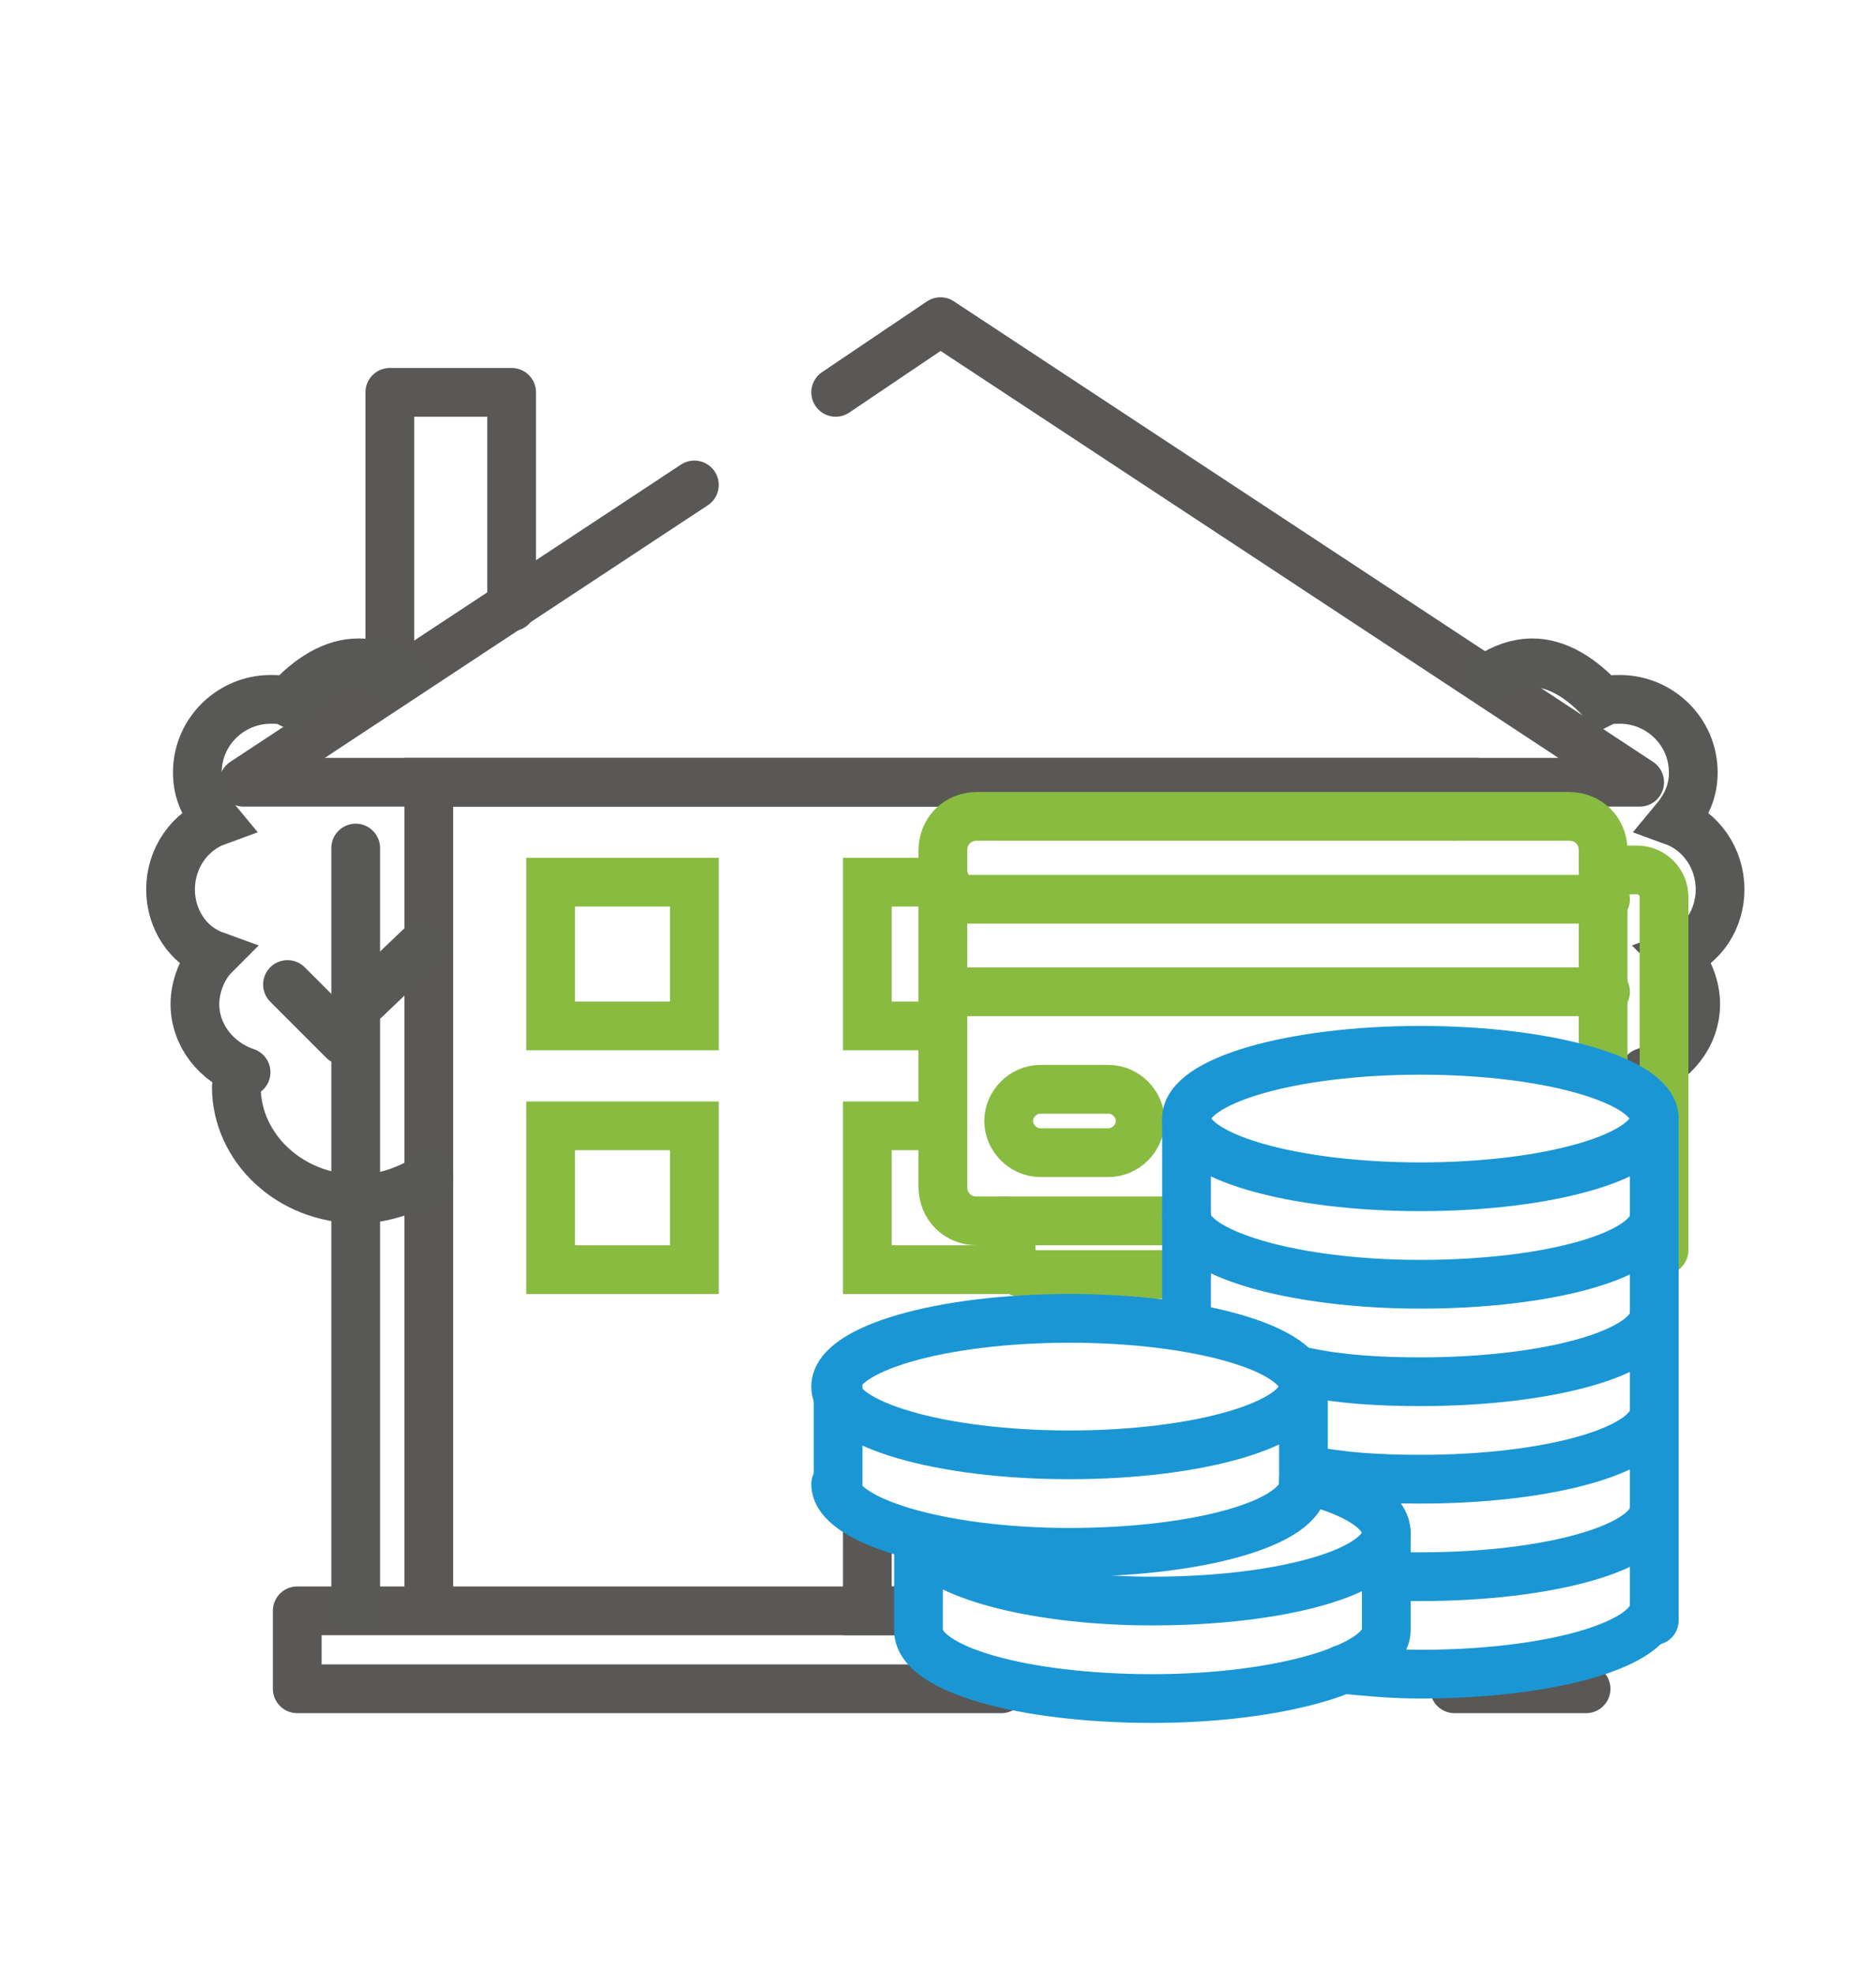 <?xml version="1.0" encoding="utf-8"?>
<!-- Generator: Adobe Illustrator 19.0.0, SVG Export Plug-In . SVG Version: 6.00 Build 0)  -->
<svg version="1.2" baseProfile="tiny" id="Layer_1" xmlns="http://www.w3.org/2000/svg" xmlns:xlink="http://www.w3.org/1999/xlink"
	 x="0px" y="0px" width="77px" height="81px" viewBox="-259 380.9 77 81" xml:space="preserve">
<polyline id="XMLID_1460_" fill="none" stroke="#595857" stroke-width="2" stroke-linecap="round" stroke-miterlimit="10" points="
	-241.4,446.7 -241.4,413 -199.3,413 -199.3,414.4 "/>
<polyline id="XMLID_1525_" fill="none" stroke="#595857" stroke-width="2" stroke-linecap="round" stroke-linejoin="round" stroke-miterlimit="10" points="
	-230.5,400.8 -249,413 -191.7,413 -220.4,394.1 -224.7,397 "/>
<path id="XMLID_1507_" fill="none" stroke="#595857" stroke-width="2" stroke-linecap="round" stroke-linejoin="round" stroke-miterlimit="10" d="
	M-219.3,447"/>
<line id="XMLID_1466_" fill="none" stroke="#595857" stroke-width="2" stroke-linecap="round" stroke-linejoin="round" stroke-miterlimit="10" x1="-199.3" y1="450.2" x2="-193.9" y2="450.2"/>
<polyline id="XMLID_1461_" fill="none" stroke="#595857" stroke-width="2" stroke-linecap="round" stroke-linejoin="round" stroke-miterlimit="10" points="
	-221.8,447 -246.8,447 -246.8,450.2 -217.9,450.2 "/>
<polyline id="XMLID_1523_" fill="none" stroke="#595857" stroke-width="2" stroke-linecap="round" stroke-linejoin="round" stroke-miterlimit="10" points="
	-238,405.8 -238,397 -243,397 -243,409 "/>
<polyline id="XMLID_1524_" fill="none" stroke="#595857" stroke-width="2" stroke-linecap="round" stroke-miterlimit="10" points="
	-223.4,443.6 -223.4,447 -221.9,447 "/>
<rect id="XMLID_1521_" x="-236.4" y="417.1" fill="none" stroke="#89BB41" stroke-width="2" stroke-linecap="round" stroke-miterlimit="10" width="5.9" height="5.9"/>
<polyline id="XMLID_1459_" fill="none" stroke="#89BB41" stroke-width="2" stroke-linecap="round" stroke-miterlimit="10" points="
	-220.3,423 -223.4,423 -223.4,417.1 -220.2,417.1 "/>
<rect id="XMLID_1518_" x="-236.4" y="427.1" fill="none" stroke="#89BB41" stroke-width="2" stroke-linecap="round" stroke-miterlimit="10" width="5.9" height="5.9"/>
<polyline id="XMLID_1458_" fill="none" stroke="#89BB41" stroke-width="2" stroke-linecap="round" stroke-miterlimit="10" points="
	-217.5,431.2 -217.5,433 -223.4,433 -223.4,427.1 -220.3,427.1 "/>
<g id="XMLID_1510_">
	<path id="XMLID_1515_" fill="none" stroke="#585857" stroke-width="2" stroke-linecap="round" stroke-miterlimit="10" d="
		M-242.5,408.7c-0.6-0.4-1.2-0.6-1.8-0.6c-1,0-2,0.6-2.9,1.6c-0.2-0.1-0.4-0.1-0.7-0.1c-1.6,0-3,1.3-3,3c0,0.8,0.3,1.4,0.8,2
		c-1.1,0.4-1.9,1.5-1.9,2.8c0,1.2,0.7,2.3,1.8,2.7c-0.5,0.5-0.8,1.3-0.8,2c0,1.3,0.9,2.4,2.1,2.8"/>
	
		<line id="XMLID_1514_" fill="none" stroke="#585857" stroke-width="2" stroke-linecap="round" stroke-miterlimit="10" x1="-244.4" y1="446.8" x2="-244.4" y2="415.7"/>
	
		<line id="XMLID_1513_" fill="none" stroke="#585857" stroke-width="2" stroke-linecap="round" stroke-miterlimit="10" x1="-244.9" y1="423.6" x2="-247.2" y2="421.3"/>
	
		<line id="XMLID_1512_" fill="none" stroke="#585857" stroke-width="2" stroke-linecap="round" stroke-miterlimit="10" x1="-244" y1="421.9" x2="-241.8" y2="419.8"/>
	<path id="XMLID_1511_" fill="none" stroke="#585857" stroke-width="2" stroke-linecap="round" stroke-miterlimit="10" d="
		M-241.4,429.2c-0.8,0.5-1.8,0.9-2.9,0.9c-2.8,0-5-2.1-5-4.6"/>
</g>
<g id="XMLID_1495_">
	<path id="XMLID_1509_" fill="none" stroke="#585857" stroke-width="2" stroke-linecap="round" stroke-miterlimit="10" d="
		M-197.9,408.7c0.6-0.4,1.2-0.6,1.8-0.6c1,0,2,0.6,2.9,1.6c0.2-0.1,0.4-0.1,0.7-0.1c1.6,0,3,1.3,3,3c0,0.8-0.3,1.4-0.8,2
		c1.1,0.4,1.9,1.5,1.9,2.8c0,1.2-0.7,2.3-1.8,2.7c0.5,0.5,0.8,1.3,0.8,2c0,1.3-0.9,2.4-2.1,2.8"/>
	<path id="XMLID_1505_" fill="none" stroke="#585857" stroke-width="2" stroke-linecap="round" stroke-miterlimit="10" d="
		M-198.6,419.8"/>
	<path id="XMLID_1504_" fill="none" stroke="#585857" stroke-width="2" stroke-linecap="round" stroke-miterlimit="10" d="
		M-196.4,420.9"/>
	<path id="XMLID_1496_" fill="none" stroke="#585857" stroke-width="2" stroke-linecap="round" stroke-miterlimit="10" d="
		M-191,425.4"/>
</g>
<g id="XMLID_1465_">
	<g id="XMLID_1489_">
		<path id="XMLID_1735_" fill="none" stroke="#89BB41" stroke-width="2" stroke-linecap="round" stroke-miterlimit="10" d="
			M-210.3,433.2h-6.4c-0.6,0-1.1-0.5-1.1-1.1V431"/>
		<path id="XMLID_1494_" fill="none" stroke="#89BB41" stroke-width="2" stroke-linecap="round" stroke-miterlimit="10" d="
			M-193.1,416.6h1.3c0.6,0,1.1,0.5,1.1,1.1v9.1v5.4"/>
		<path id="XMLID_1493_" fill="none" stroke="#89BB41" stroke-width="2" stroke-linecap="round" stroke-miterlimit="10" d="
			M-210.3,431h-8.6c-0.8,0-1.4-0.6-1.4-1.4v-13.8c0-0.8,0.6-1.4,1.4-1.4h24.3c0.8,0,1.4,0.6,1.4,1.4v9.1"/>
		
			<line id="XMLID_1492_" fill="none" stroke="#89BB41" stroke-width="2" stroke-linecap="round" stroke-miterlimit="10" x1="-220.2" y1="417.8" x2="-193.1" y2="417.8"/>
		
			<line id="XMLID_1491_" fill="none" stroke="#89BB41" stroke-width="2" stroke-linecap="round" stroke-miterlimit="10" x1="-220.2" y1="421.6" x2="-193.1" y2="421.6"/>
		<path id="XMLID_1490_" fill="none" stroke="#89BB41" stroke-width="2" stroke-linecap="round" stroke-miterlimit="10" d="
			M-213.5,428.2h-2.8c-0.7,0-1.3-0.6-1.3-1.3l0,0c0-0.7,0.6-1.3,1.3-1.3h2.8c0.7,0,1.3,0.6,1.3,1.3l0,0
			C-212.2,427.6-212.8,428.2-213.5,428.2z"/>
	</g>
	<g id="XMLID_1471_">
		
			<ellipse id="XMLID_1488_" fill="none" stroke="#1A96D4" stroke-width="2" stroke-linecap="round" stroke-miterlimit="10" cx="-200.7" cy="426.8" rx="9.6" ry="2.8"/>
		<path id="XMLID_1487_" fill="none" stroke="#1A96D4" stroke-width="2" stroke-linecap="round" stroke-miterlimit="10" d="
			M-191.1,430.8c0,1.6-4.3,2.8-9.6,2.8s-9.6-1.3-9.6-2.8"/>
		<path id="XMLID_1486_" fill="none" stroke="#1A96D4" stroke-width="2" stroke-linecap="round" stroke-miterlimit="10" d="
			M-191.1,434.8c0,1.6-4.3,2.8-9.6,2.8c-1.7,0-3.3-0.1-4.7-0.4"/>
		<path id="XMLID_1485_" fill="none" stroke="#1A96D4" stroke-width="2" stroke-linecap="round" stroke-miterlimit="10" d="
			M-191.1,438.8c0,1.6-4.3,2.8-9.6,2.8c-1.7,0-3.3-0.1-4.7-0.4"/>
		<path id="XMLID_1484_" fill="none" stroke="#1A96D4" stroke-width="2" stroke-linecap="round" stroke-miterlimit="10" d="
			M-191.1,442.8c0,1.6-4.3,2.8-9.6,2.8c-0.5,0-0.9,0-1.4,0"/>
		<path id="XMLID_1483_" fill="none" stroke="#1A96D4" stroke-width="2" stroke-linecap="round" stroke-miterlimit="10" d="
			M-191.1,446.8c0,1.6-4.3,2.8-9.6,2.8c-1.1,0-2.2-0.1-3.2-0.2"/>
		<path id="XMLID_1482_" fill="none" stroke="#1A96D4" stroke-width="2" stroke-linecap="round" stroke-miterlimit="10" d="
			M-210.3,447.4"/>
		
			<line id="XMLID_1481_" fill="none" stroke="#1A96D4" stroke-width="2" stroke-linecap="round" stroke-miterlimit="10" x1="-210.3" y1="426.8" x2="-210.3" y2="435.3"/>
		
			<line id="XMLID_1480_" fill="none" stroke="#1A96D4" stroke-width="2" stroke-linecap="round" stroke-miterlimit="10" x1="-191.1" y1="426.8" x2="-191.1" y2="447.4"/>
		<g id="XMLID_1477_">
			<path id="XMLID_1479_" fill="none" stroke="#1A96D4" stroke-width="2" stroke-linecap="round" stroke-miterlimit="10" d="
				M-221.3,444.8v3c0,1.6,4.3,2.8,9.6,2.8s9.6-1.3,9.6-2.8v-4"/>
			<path id="XMLID_1478_" fill="none" stroke="#1A96D4" stroke-width="2" stroke-linecap="round" stroke-miterlimit="10" d="
				M-205.5,441.6c2.1,0.5,3.4,1.3,3.4,2.2c0,1.6-4.3,2.8-9.6,2.8c-4.6,0-8.5-1-9.4-2.3"/>
		</g>
		<g id="XMLID_1472_">
			
				<ellipse id="XMLID_1476_" fill="none" stroke="#1A96D4" stroke-width="2" stroke-linecap="round" stroke-miterlimit="10" cx="-215.1" cy="437.8" rx="9.6" ry="2.8"/>
			<path id="XMLID_1475_" fill="none" stroke="#1A96D4" stroke-width="2" stroke-linecap="round" stroke-miterlimit="10" d="
				M-205.5,441.8c0,1.6-4.3,2.8-9.6,2.8s-9.6-1.3-9.6-2.8"/>
			
				<line id="XMLID_1474_" fill="none" stroke="#1A96D4" stroke-width="2" stroke-linecap="round" stroke-miterlimit="10" x1="-205.5" y1="437.8" x2="-205.5" y2="441.8"/>
			
				<line id="XMLID_1473_" fill="none" stroke="#1A96D4" stroke-width="2" stroke-linecap="round" stroke-miterlimit="10" x1="-224.6" y1="437.8" x2="-224.6" y2="441.8"/>
		</g>
	</g>
</g>
</svg>
